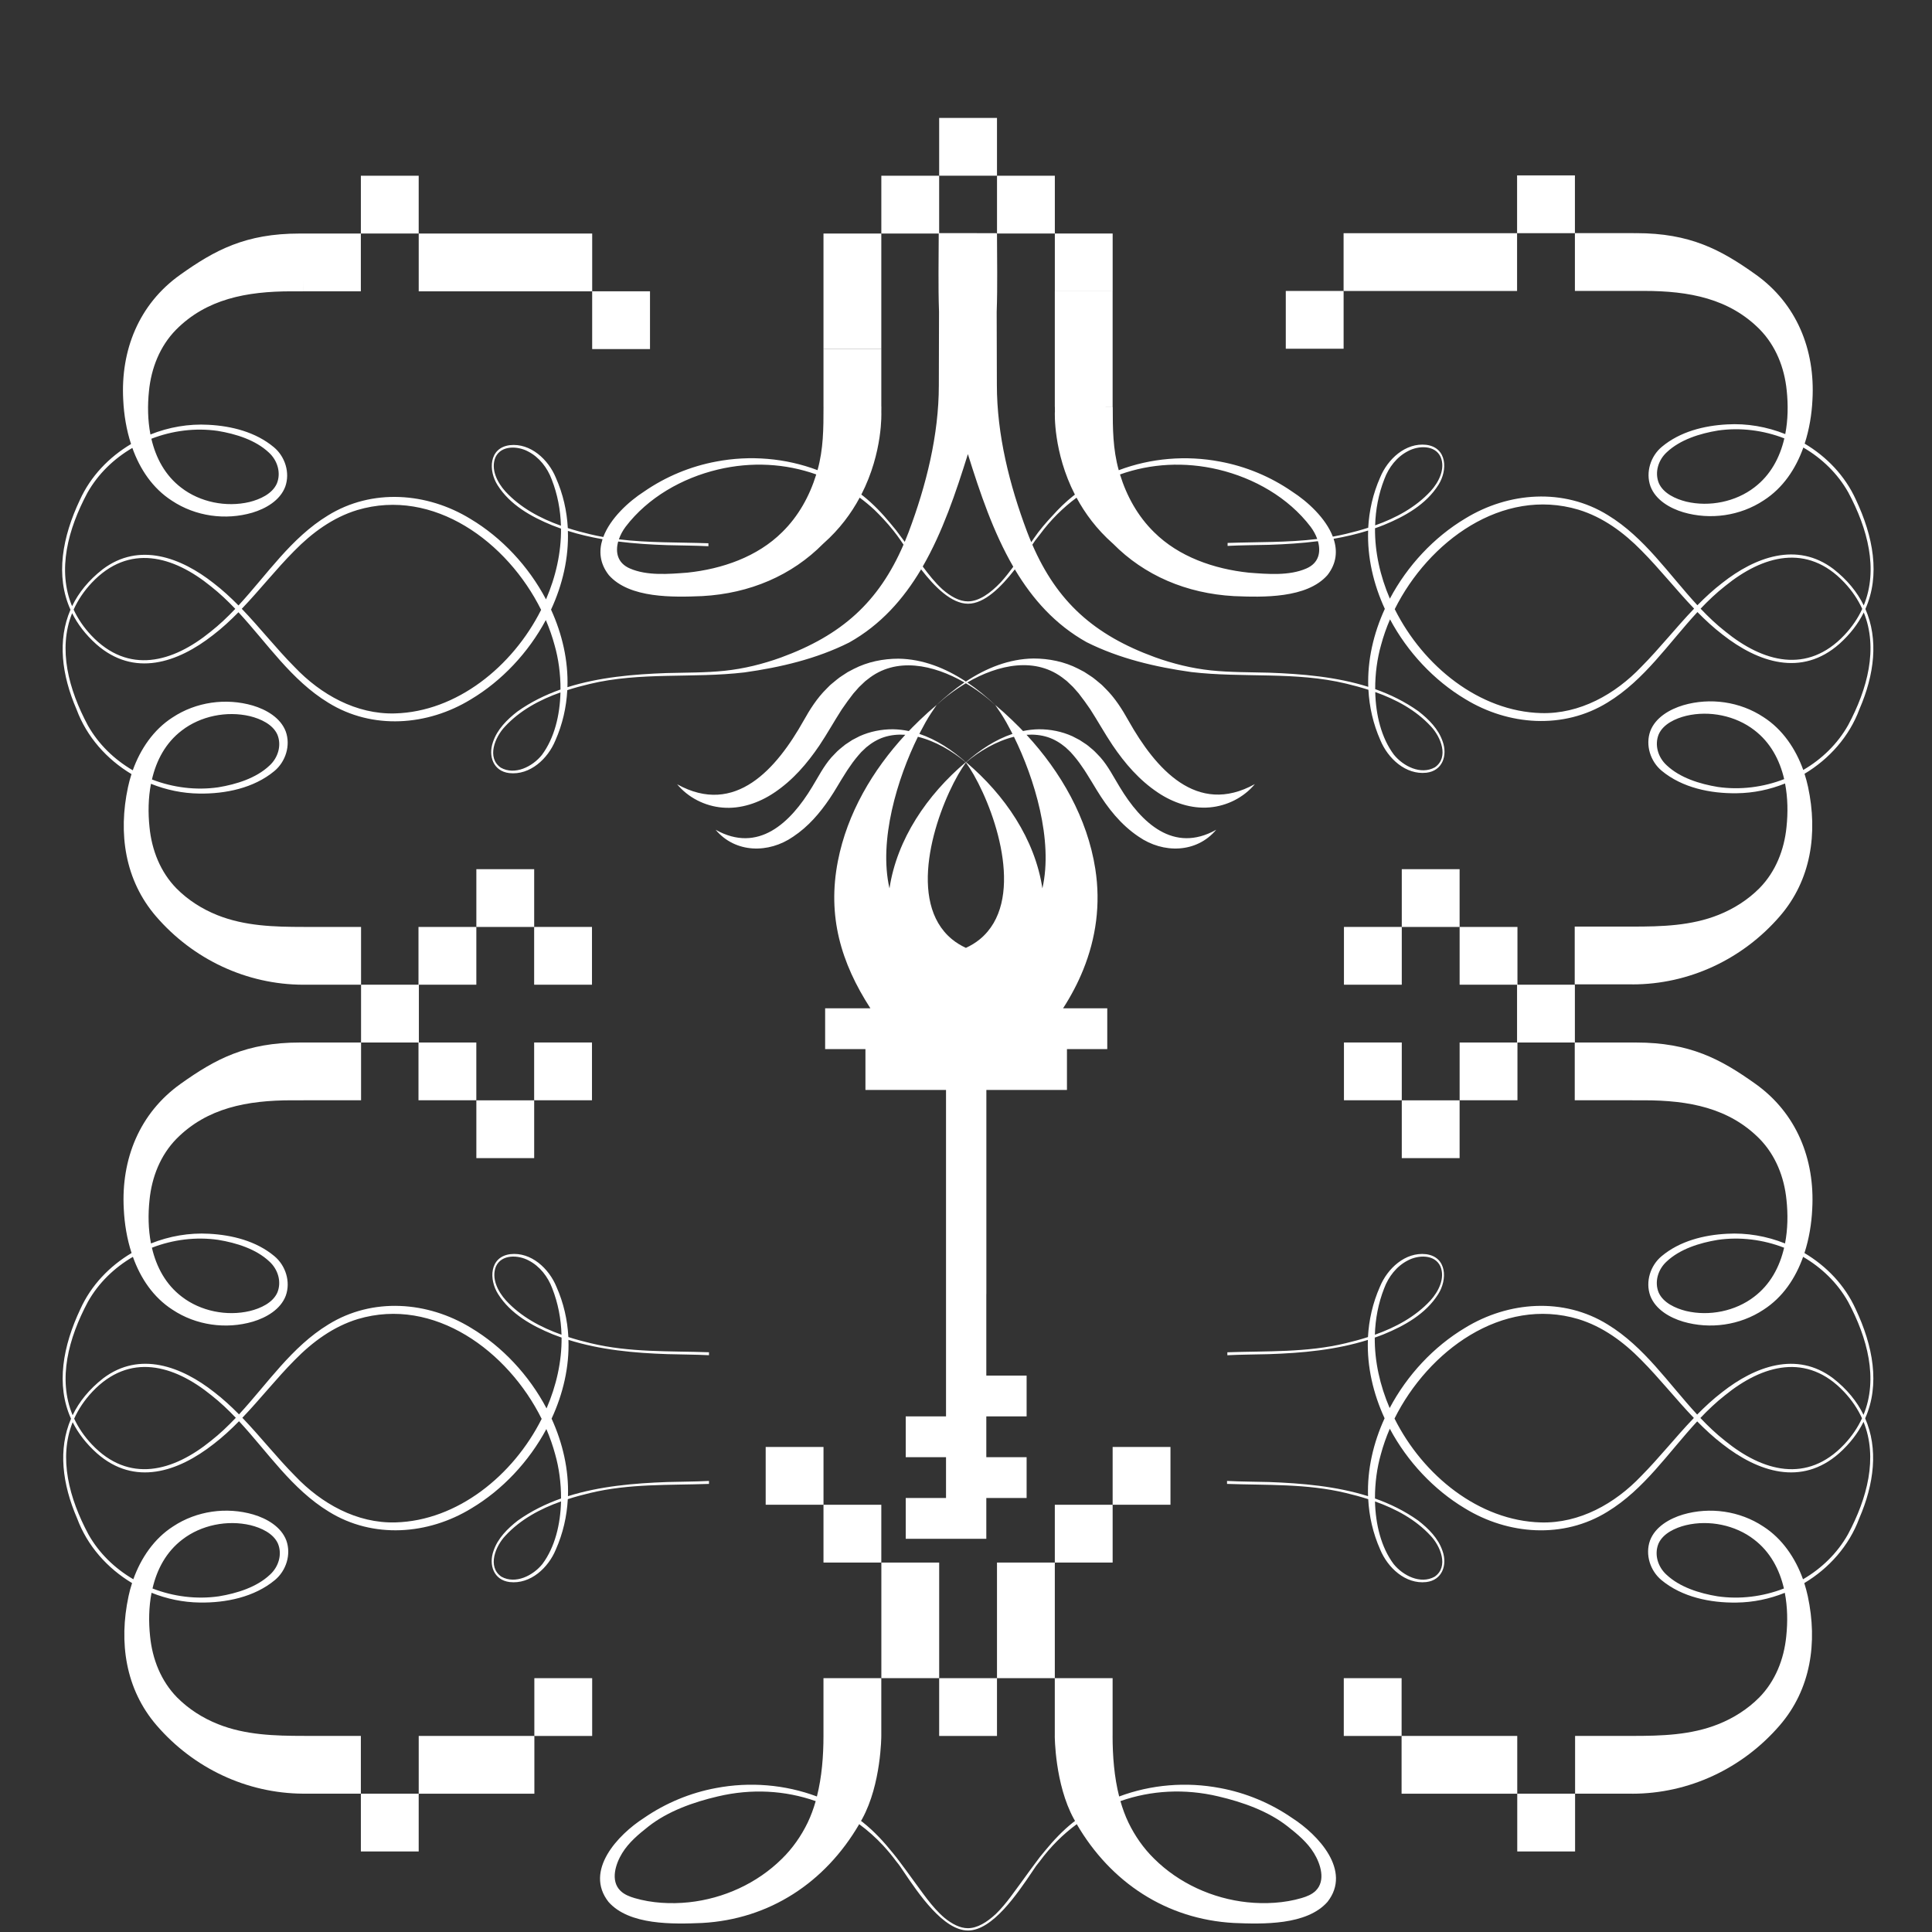 <svg width="311" height="311" viewBox="0 0 311 311" fill="none" xmlns="http://www.w3.org/2000/svg">
<rect x="0" y="0" width="311" height="311" fill="#333333" stroke="none"/>
<path d="M178.24 162.306H171.751V162.312H171.125C172.41 160.32 173.502 158.249 174.369 156.105C176.418 151.034 177.207 145.571 176.314 139.864C175.038 131.69 170.78 124.277 165.244 118.281C166.403 118.2 167.555 118.308 168.658 118.66C169.732 119.009 170.677 119.592 171.53 120.302C171.694 120.457 172.158 120.898 172.324 121.056C172.97 121.768 173.601 122.538 174.132 123.342C174.356 123.642 174.75 124.241 174.942 124.561C175.422 125.294 176.058 126.401 176.532 127.157C178.307 130.063 180.398 132.744 183.291 134.68C187.248 137.426 192.605 137.347 195.778 133.569C188.906 137.418 183.709 132.436 180.25 126.695C179.251 125.068 178.398 123.342 177.124 121.902C176.771 121.545 176.278 120.985 175.897 120.667C175.658 120.486 175.121 119.997 174.88 119.839C174.641 119.679 174.031 119.28 173.782 119.117C173.409 118.912 172.999 118.71 172.617 118.513C170.913 117.743 169.081 117.388 167.244 117.391C166.37 117.404 165.516 117.504 164.678 117.677C164.483 117.472 164.286 117.27 164.089 117.07C163.7 116.673 163.303 116.284 162.903 115.901C162.024 115.06 161.124 114.248 160.195 113.47C160.2 113.475 160.203 113.481 160.205 113.486C158.814 112.175 157.312 110.935 155.706 109.855C160.695 106.97 166.785 105.616 171.374 109.358L171.733 109.637C171.935 109.828 172.521 110.385 172.724 110.58C172.926 110.811 173.424 111.381 173.627 111.602C174.27 112.414 174.911 113.315 175.502 114.177C176.727 116.077 177.832 118.082 179.093 119.958C181.078 122.89 183.379 125.575 186.41 127.596C188.835 129.22 191.788 130.229 194.712 129.969C197.524 129.735 200.22 128.366 202 126.217C192.621 131.417 185.976 123.681 181.646 115.987C180.624 114.153 179.462 112.33 177.962 110.853C177.741 110.64 177.42 110.283 177.181 110.096C176.693 109.7 175.988 109.072 175.453 108.756L174.54 108.16L173.569 107.65C171.341 106.502 168.84 106.005 166.38 106C162.416 106.055 158.744 107.548 155.478 109.71C152.224 107.563 148.566 106.087 144.62 106.029C142.16 106.034 139.659 106.533 137.431 107.679L136.46 108.189L135.547 108.785C135.01 109.103 134.309 109.734 133.819 110.125C133.58 110.312 133.261 110.672 133.038 110.882C131.538 112.359 130.376 114.182 129.354 116.016C125.029 123.707 118.377 131.445 109 126.246C110.78 128.395 113.476 129.766 116.288 129.998C119.209 130.26 122.167 129.249 124.59 127.625C127.621 125.607 129.919 122.919 131.907 119.987C133.165 118.111 134.273 116.103 135.498 114.206C136.089 113.344 136.73 112.443 137.373 111.631C137.576 111.41 138.071 110.843 138.276 110.609C138.489 110.406 139.065 109.86 139.267 109.665L139.626 109.387C144.202 105.656 150.268 106.991 155.247 109.857C153.654 110.935 152.16 112.17 150.779 113.47C149.85 114.248 148.948 115.06 148.071 115.901C147.668 116.284 147.274 116.673 146.885 117.07C146.688 117.27 146.491 117.475 146.296 117.68C145.458 117.506 144.604 117.404 143.73 117.391C141.893 117.388 140.061 117.743 138.357 118.513C137.978 118.707 137.565 118.912 137.192 119.117C136.948 119.277 136.331 119.679 136.094 119.839C135.851 120.002 135.319 120.486 135.075 120.667C134.693 120.988 134.203 121.545 133.848 121.902C132.574 123.345 131.72 125.071 130.721 126.695C127.258 132.439 122.074 137.418 115.193 133.569C118.369 137.347 123.721 137.426 127.68 134.68C130.109 133.064 131.951 130.912 133.541 128.566C134.398 127.315 135.207 125.83 136.03 124.561C136.222 124.238 136.616 123.642 136.839 123.342C137.371 122.538 138.001 121.768 138.647 121.056C138.819 120.893 139.28 120.457 139.441 120.302C140.295 119.592 141.239 119.009 142.313 118.66C143.416 118.308 144.568 118.2 145.728 118.281C140.479 123.965 136.382 130.912 134.88 138.595C133.142 147.487 135.376 154.983 140.111 162.312H139.312H132.825V168.881H139.312V175.45H145.798H152.284V182.019V188.587V195.156V201.725V208.294V214.863V221.432V228.001H145.798V234.57H152.284V241.139H145.798V247.708H152.284H158.77V241.139H165.257V234.57H158.77V228.001H165.257V221.432H158.77V214.863V208.294H158.778V201.725V195.156V188.587V182.019V175.45H165.264H171.751V168.881V168.878H178.24V162.306ZM148.208 117.714C148.447 117.257 148.683 116.815 148.919 116.397C148.945 116.35 148.974 116.295 148.999 116.248C149.547 115.286 150.146 114.371 150.772 113.486C152.123 112.241 153.729 111.024 155.478 109.989C157.24 111.027 158.859 112.251 160.218 113.504C160.838 114.387 161.435 115.296 161.977 116.25C162.003 116.297 162.032 116.353 162.058 116.4C162.294 116.818 162.532 117.259 162.768 117.716C162.839 117.853 162.911 117.992 162.981 118.134C160.21 119.059 157.683 120.751 155.486 122.706C153.288 120.751 150.764 119.059 147.993 118.134C148.065 117.99 148.135 117.85 148.208 117.714ZM143.183 143.007C141.408 135.274 144.459 125.294 147.759 118.602C150.569 119.29 153.309 120.912 155.449 122.701C149.238 127.956 144.379 135.082 143.183 143.007ZM157.743 151.181C157.045 151.757 156.285 152.211 155.486 152.582C154.687 152.211 153.926 151.757 153.229 151.181C145.99 145.201 150.401 131.432 154.227 124.706C154.617 124.023 155.042 123.371 155.483 122.738C155.488 122.738 155.488 122.738 155.486 122.735C155.488 122.735 155.488 122.735 155.488 122.735C155.488 122.735 155.488 122.735 155.488 122.738C155.929 123.371 156.355 124.023 156.744 124.706C160.574 131.432 164.982 145.201 157.743 151.181ZM155.527 122.701C157.668 120.909 160.41 119.29 163.22 118.602C166.518 125.292 169.569 135.274 167.797 143.007C166.601 135.085 161.741 127.956 155.527 122.701Z" fill="white"/>
<path d="M67.398 288.734H58.09V298.035H67.398V288.734Z" fill="white"/>
<path d="M95.293 167.812H85.984V177.113H95.293V167.812Z" fill="white"/>
<path d="M85.988 177.125H76.68V186.426H85.988V177.125Z" fill="white"/>
<path d="M95.293 149.211H85.984V158.512H95.293V149.211Z" fill="white"/>
<path d="M85.988 139.914H76.68V149.215H85.988V139.914Z" fill="white"/>
<path d="M179.105 242.227H169.797V251.528H179.105V242.227Z" fill="white"/>
<path d="M151.183 251.531H141.875V260.836V270.137H151.183V260.836V251.531Z" fill="white"/>
<path d="M141.867 242.227H132.559V251.528H141.867V242.227Z" fill="white"/>
<path d="M188.414 232.922H179.105V242.223H188.414V232.922Z" fill="white"/>
<path d="M132.562 232.922H123.254V242.223H132.562V232.922Z" fill="white"/>
<path d="M160.488 270.141H151.18V279.442H160.488V270.141Z" fill="white"/>
<path d="M67.402 279.438V288.738H76.71H86.019V279.438H76.71H67.402Z" fill="white"/>
<path d="M95.324 270.141H86.016V279.442H95.324V270.141Z" fill="white"/>
<path d="M67.398 28.289H58.09V37.59H67.398V28.289Z" fill="white"/>
<path d="M104.632 46.891H95.324V56.192H104.632V46.891Z" fill="white"/>
<path d="M86.019 46.895H95.327V37.594H86.019H76.71H67.402V46.895H76.71H86.019Z" fill="white"/>
<path d="M253.546 288.734H244.238V298.035H253.546V288.734Z" fill="white"/>
<path d="M225.648 167.812H216.34V177.113H225.648V167.812Z" fill="white"/>
<path d="M234.957 177.125H225.648V186.426H234.957V177.125Z" fill="white"/>
<path d="M225.648 149.211H216.34V158.512H225.648V149.211Z" fill="white"/>
<path d="M234.957 139.914H225.648V149.215H234.957V139.914Z" fill="white"/>
<path d="M234.925 279.438H225.617V288.738H234.925H244.237V279.438H234.925Z" fill="white"/>
<path d="M225.621 270.141H216.312V279.442H225.621V270.141Z" fill="white"/>
<path d="M208.012 292.656C204.538 290.257 200.536 288.59 196.395 287.827C190.967 286.793 185.285 287.258 180.155 289.185C179.358 286.045 179.097 282.667 179.097 279.438H179.101V270.137H169.797V260.836V251.531H160.488V260.836V270.137H169.793V279.438H169.789C169.789 279.438 169.789 287.173 172.853 292.772C172.917 292.891 172.987 293.006 173.051 293.121C172.954 293.196 172.853 293.263 172.757 293.341C171.059 294.688 169.592 296.25 168.233 297.906C167.674 298.557 167.116 299.264 166.595 299.997C165.939 300.871 165.295 301.76 164.658 302.646C163.478 304.212 162.026 306.433 160.299 308.103C158.846 309.45 157.312 310.388 155.805 310.388C154.546 310.388 153.262 309.725 152.025 308.714C150.004 307.006 148.325 304.409 146.995 302.646C146.277 301.649 145.551 300.651 144.806 299.669C144.486 299.23 144.151 298.806 143.816 298.397C142.345 296.559 140.759 294.822 138.897 293.341C138.801 293.267 138.7 293.196 138.603 293.121C138.67 293.002 138.737 292.887 138.801 292.772C141.865 287.169 141.865 279.438 141.865 279.438V270.137H132.557V279.438C132.557 282.671 132.296 286.045 131.499 289.185C126.369 287.258 120.687 286.793 115.258 287.827C111.118 288.59 107.119 290.257 103.642 292.656C99.464 295.342 94.017 301.124 97.945 306.146C101.274 309.941 108.385 309.74 113.024 309.547C123.855 308.952 132.832 303.047 138.309 293.642C139.679 294.647 140.967 295.793 142.155 297.072C142.189 297.11 142.226 297.151 142.259 297.188C142.952 297.943 143.615 298.739 144.236 299.584C144.389 299.77 144.538 299.959 144.687 300.149C144.769 300.265 144.855 300.384 144.936 300.499C145.104 300.748 145.286 301.012 145.473 301.291C147.863 304.833 151.869 310.76 155.827 310.76C159.766 310.76 163.776 304.822 166.17 301.273C166.353 301.001 166.528 300.744 166.691 300.499C166.732 300.439 166.773 300.384 166.814 300.324C167.008 300.075 167.201 299.826 167.399 299.584C169.115 297.255 171.118 295.268 173.33 293.642C178.807 303.047 187.784 308.952 198.614 309.547C203.254 309.74 210.361 309.941 213.694 306.146C217.637 301.124 212.189 295.342 208.012 292.656ZM130.014 293.393C128.979 295.532 127.579 297.541 125.877 299.204C121.882 303.17 116.468 305.626 110.88 306.217C108.024 306.519 104.904 306.355 102.149 305.54C101.315 305.294 100.481 304.963 99.863 304.353C98.217 302.72 99.1 300.03 100.146 298.319C101.207 296.581 102.797 295.264 104.375 294.018C107.51 291.548 111.651 290.082 115.553 289.174C120.955 287.891 126.383 288.199 131.306 289.933C130.963 291.131 130.539 292.295 130.014 293.393ZM211.802 304.35C211.188 304.96 210.35 305.291 209.516 305.536C206.761 306.351 203.637 306.515 200.785 306.213C195.196 305.622 189.779 303.166 185.788 299.201C184.086 297.538 182.686 295.529 181.651 293.389C181.126 292.292 180.702 291.131 180.359 289.929C185.281 288.196 190.71 287.887 196.112 289.17C200.011 290.078 204.155 291.54 207.29 294.014C208.872 295.261 210.458 296.574 211.519 298.315C212.565 300.03 213.448 302.716 211.802 304.35Z" fill="white"/>
<path d="M253.519 28.234H244.211V37.535H253.519V28.234Z" fill="white"/>
<path d="M216.285 46.836H206.977V56.137H216.285V46.836Z" fill="white"/>
<path d="M234.901 46.84H244.209V37.539H234.901H225.593H216.281V46.84H225.593H234.901Z" fill="white"/>
<path d="M160.488 28.285V18.984H151.18V28.285H160.488Z" fill="white"/>
<path d="M141.867 46.895V37.594H132.559V46.895V56.196H141.867V46.895Z" fill="white"/>
<path d="M169.8 46.891H179.108V37.59H169.8V28.289H160.492V37.59H169.8V46.891Z" fill="white"/>
<path d="M48.882 167.812H48.815V167.816C48.636 167.827 48.468 167.816 48.301 167.816C39.629 167.816 34.685 170.469 29.078 174.465C22.454 179.186 19.479 186.589 19.926 194.622C20.038 196.973 20.432 199.406 21.18 201.705C17.632 203.811 14.68 206.888 12.952 210.69C10.123 216.669 8.972 222.915 11.433 228.377C9.329 233.25 10.011 238.868 12.412 244.415C14.05 248.831 17.275 252.447 21.259 254.832C21.032 255.535 20.838 256.242 20.689 256.957C19.107 264.379 20.183 271.905 25.216 277.742C31.163 284.629 39.704 288.677 48.781 288.732V288.736H58.089V279.435H48.956V279.431C44.261 279.431 39.503 279.301 35.087 277.538C32.63 276.556 30.362 275.116 28.497 273.233C25.92 270.603 24.524 267.087 24.159 263.389C23.917 261.09 23.951 258.683 24.394 256.395C26.851 257.381 29.487 257.931 32.149 257.965C36.36 258.032 40.944 257.098 44.257 254.341C46.052 252.853 46.904 250.245 46.093 247.979C45.259 245.758 42.947 244.441 40.787 243.798C36.461 242.536 31.65 243.206 27.864 245.714C24.799 247.674 22.681 250.818 21.463 254.218C18.492 252.485 15.949 250.037 14.237 246.997C11.135 241.201 9.4 234.705 11.697 228.935C12.584 230.702 13.857 232.38 15.596 233.935C21.668 239.285 28.653 236.941 34.387 232.45C35.85 231.327 37.194 230.084 38.475 228.778C43.14 233.812 46.998 239.72 52.944 243.344C60.044 247.737 68.916 247.072 75.89 242.801C80.872 239.828 85.138 235.285 87.95 230.04C88.527 231.383 89.003 232.752 89.372 234.121C89.982 236.26 90.325 238.727 90.314 241.216C87.86 242.082 85.514 243.236 83.355 244.769C81.698 246.056 80.105 247.641 79.434 249.68C78.645 251.904 79.475 254.356 82.052 254.669C85.41 255.048 88.277 252.347 89.476 249.427C90.641 246.796 91.252 244.065 91.401 241.324C92.596 240.94 93.802 240.613 94.998 240.33C101.275 238.809 107.72 239.095 114.128 238.868V238.392C111.883 238.507 109.63 238.503 107.377 238.567C102.072 238.76 96.539 239.233 91.427 240.844C91.572 236.584 90.593 232.313 88.791 228.362C90.649 224.355 91.658 220.013 91.505 215.683C96.643 217.301 102.09 217.803 107.459 217.978C109.693 218.045 111.912 218.041 114.128 218.153V217.677C107.75 217.457 101.335 217.733 95.091 216.222C93.892 215.939 92.686 215.612 91.494 215.229C91.345 212.487 90.738 209.756 89.569 207.126C88.37 204.209 85.5 201.504 82.145 201.884C78.775 202.326 78.682 205.972 80.194 208.331C82.19 211.501 85.615 213.41 88.988 214.79C89.457 214.976 89.927 215.151 90.399 215.314C90.437 219.161 89.558 223.06 87.979 226.714C85.168 221.379 80.853 216.754 75.808 213.744C68.838 209.473 59.962 208.807 52.862 213.201C46.953 216.806 43.103 222.666 38.475 227.677C37.22 226.405 35.906 225.192 34.48 224.098C29.249 219.976 22.502 217.42 16.616 221.866C14.341 223.641 12.732 225.65 11.69 227.811C9.274 221.989 11.02 215.411 14.155 209.548C15.867 206.504 18.414 204.053 21.393 202.319C22.614 205.742 24.654 208.826 27.778 210.835C31.561 213.346 36.375 214.016 40.702 212.751C42.857 212.104 45.169 210.79 46.003 208.569C46.815 206.304 45.966 203.696 44.168 202.207C41.249 199.767 37.377 198.8 33.653 198.602C30.474 198.42 27.261 198.978 24.304 200.161C23.861 197.869 23.824 195.459 24.07 193.159C24.435 189.461 25.835 185.946 28.407 183.315C33.322 178.352 39.756 177.117 47.024 177.117C47.426 177.117 48.047 177.117 48.863 177.117V177.113H58.123V167.812H48.882ZM29.357 247.819C32.376 245.487 36.591 244.635 40.322 245.513C42.046 245.937 44.023 246.837 44.749 248.496C45.452 250.223 44.849 252.217 43.46 253.478C41.316 255.498 38.144 256.484 35.228 256.964C31.639 257.481 27.927 257.009 24.55 255.703C25.261 252.619 26.758 249.799 29.357 247.819ZM87.317 251.759C85.82 253.623 82.986 255.07 80.708 253.802C78.388 252.198 79.777 248.868 81.359 247.205C83.776 244.586 86.952 242.882 90.31 241.688C90.224 245.36 89.338 249.043 87.317 251.759ZM81.452 209.343C80.149 207.911 79.04 205.746 79.848 203.833C80.764 201.876 83.433 202.007 85.09 202.896C86.892 203.818 88.206 205.519 88.903 207.405C89.841 209.801 90.314 212.312 90.388 214.853C87.037 213.662 83.865 211.959 81.452 209.343ZM47.433 218.934C50.3 216.006 53.658 213.536 57.598 212.334C69.884 208.681 81.776 217.491 87.194 228.399C82.596 237.559 73.578 244.798 63.67 245.066C57.449 245.245 51.73 242.03 47.526 237.614C44.559 234.627 41.938 231.271 39.011 228.224C41.9 225.207 44.499 221.892 47.433 218.934ZM14.87 224.027C20.842 217.703 27.975 219.678 34.052 224.623C35.448 225.72 36.736 226.944 37.961 228.228C36.71 229.545 35.4 230.799 33.97 231.922C27.882 236.87 20.764 238.838 14.788 232.517C13.544 231.2 12.61 229.805 11.939 228.365C12.617 226.859 13.574 225.404 14.87 224.027ZM35.132 199.585C38.05 200.065 41.219 201.05 43.364 203.071C44.749 204.332 45.356 206.326 44.652 208.052C43.926 209.711 41.949 210.612 40.225 211.036C36.498 211.918 32.283 211.066 29.264 208.733C26.665 206.754 25.168 203.934 24.453 200.849C27.83 199.536 31.542 199.067 35.132 199.585Z" fill="white"/>
<path d="M298.732 80.4C297.004 76.598 294.055 73.522 290.503 71.416C291.248 69.117 291.646 66.687 291.758 64.336C292.205 56.303 289.23 48.896 282.606 44.179C276.999 40.183 272.055 37.531 263.383 37.531C263.193 37.531 263.011 37.545 262.802 37.527V37.531H253.517V46.831H262.825C263.636 46.831 264.258 46.831 264.66 46.831C271.928 46.831 278.362 48.067 283.276 53.03C285.849 55.66 287.249 59.176 287.614 62.874C287.856 65.173 287.823 67.584 287.379 69.876C284.423 68.692 281.21 68.134 278.03 68.317C274.311 68.51 270.435 69.481 267.516 71.922C265.718 73.41 264.869 76.014 265.68 78.284C266.514 80.505 268.827 81.822 270.982 82.465C275.309 83.727 280.119 83.057 283.906 80.549C287.029 78.544 289.066 75.463 290.291 72.041C293.27 73.775 295.813 76.222 297.525 79.266C300.649 85.103 302.392 91.651 300.012 97.458C298.97 95.323 297.373 93.344 295.124 91.588C289.237 87.142 282.495 89.698 277.26 93.82C275.823 94.925 274.497 96.145 273.235 97.429C268.596 92.41 264.742 86.532 258.818 82.919C251.722 78.525 242.846 79.191 235.872 83.462C230.846 86.461 226.545 91.063 223.731 96.372C222.167 92.737 221.303 88.861 221.34 85.036C221.813 84.869 222.286 84.698 222.751 84.511C226.125 83.131 229.55 81.223 231.546 78.053C233.057 75.694 232.964 72.048 229.595 71.606C226.24 71.226 223.369 73.927 222.171 76.847C221.005 79.478 220.395 82.209 220.246 84.951C219.054 85.334 217.844 85.661 216.649 85.944C215.949 86.111 215.249 86.256 214.549 86.383C213.41 83.41 210.48 80.724 208 79.132C204.53 76.732 200.535 75.069 196.398 74.306C190.947 73.265 185.236 73.741 180.087 75.691C179.137 72.279 179.122 69.016 179.122 65.5L176.792 65.493H179.104V56.192V46.891H169.796V56.192V65.493H169.807C169.807 65.787 169.811 66.077 169.814 66.371L169.803 66.352C169.803 66.352 169.509 72.766 173.031 79.623C172.949 79.686 172.864 79.746 172.782 79.809C171.542 80.791 170.425 81.885 169.386 83.049C168.407 84.087 167.316 85.349 166.389 86.71C166.266 86.889 166.139 87.079 166.005 87.276C165.775 86.725 165.547 86.167 165.328 85.587C162.502 78.075 160.469 69.972 160.469 61.947C160.469 58.093 160.454 54.198 160.439 50.228C160.592 45.961 160.488 41.727 160.488 37.586H160.409C160.409 37.568 160.409 37.553 160.409 37.534L151.179 37.527V28.289H141.871V37.59H151.109C151.109 41.712 151.004 45.931 151.157 50.18C151.142 54.187 151.127 58.119 151.127 62.011C151.127 70.035 149.094 78.138 146.268 85.65C146.064 86.186 145.851 86.71 145.639 87.224C145.431 86.941 145.219 86.658 145.006 86.375C144.496 85.657 143.949 84.965 143.398 84.326C142.046 82.685 140.587 81.137 138.904 79.802C138.822 79.738 138.736 79.675 138.651 79.615C142.165 72.763 141.871 66.356 141.871 66.356C141.879 66.058 141.879 65.761 141.879 65.463H141.868V56.196H132.559V65.497H132.563C132.563 69.012 132.548 72.275 131.599 75.683C126.45 73.734 120.738 73.257 115.287 74.299C111.155 75.065 107.16 76.725 103.686 79.124C101.191 80.728 98.235 83.444 97.114 86.442C96.407 86.316 95.703 86.171 94.999 86C93.8 85.717 92.594 85.389 91.403 85.006C91.254 82.264 90.647 79.534 89.478 76.903C88.279 73.987 85.408 71.282 82.054 71.661C78.684 72.104 78.591 75.75 80.103 78.109C82.098 81.278 85.524 83.187 88.897 84.567C89.366 84.753 89.835 84.928 90.308 85.092C90.345 88.935 89.47 92.83 87.892 96.484C85.081 91.152 80.765 86.535 75.724 83.526C68.751 79.255 59.874 78.589 52.778 82.982C46.865 86.588 43.019 92.447 38.391 97.462C37.133 96.186 35.818 94.973 34.389 93.876C29.157 89.754 22.411 87.198 16.524 91.644C14.25 93.418 12.645 95.42 11.602 97.581C9.19 91.759 10.936 85.185 14.071 79.329C15.784 76.286 18.33 73.838 21.305 72.104C22.526 75.527 24.567 78.607 27.691 80.612C31.477 83.12 36.288 83.79 40.614 82.528C42.77 81.885 45.082 80.568 45.916 78.347C46.727 76.077 45.879 73.473 44.08 71.985C41.161 69.544 37.285 68.573 33.566 68.38C30.386 68.198 27.173 68.756 24.217 69.939C23.774 67.647 23.74 65.236 23.982 62.937C24.347 59.239 25.747 55.723 28.32 53.093C33.234 48.13 39.668 46.895 46.936 46.895C47.338 46.895 47.96 46.895 48.775 46.895L48.779 45.031V46.891H58.087V37.59H48.779C48.578 37.605 48.399 37.594 48.213 37.594C39.542 37.594 34.597 40.246 28.99 44.242C22.366 48.959 19.391 56.367 19.838 64.399C19.95 66.75 20.345 69.18 21.093 71.479C17.545 73.585 14.592 76.662 12.865 80.464C10.035 86.442 8.888 92.685 11.345 98.147C9.238 103.024 9.916 108.642 12.321 114.193C13.959 118.609 17.183 122.225 21.167 124.61C20.94 125.313 20.747 126.02 20.598 126.734C19.015 134.156 20.091 141.683 25.125 147.52C31.097 154.436 39.691 158.491 48.812 158.514H58.121V167.815H67.365V177.116H76.674V167.815H67.429V158.514H76.677V149.213H67.365V158.51H58.121V149.213H48.865V149.209C44.17 149.209 39.411 149.079 34.996 147.315C32.538 146.333 30.271 144.893 28.405 143.011C25.829 140.38 24.433 136.865 24.068 133.167C23.826 130.867 23.859 128.46 24.302 126.172C26.76 127.158 29.396 127.709 32.058 127.742C36.269 127.809 40.852 126.875 44.166 124.119C45.961 122.631 46.813 120.023 46.002 117.757C45.167 115.536 42.855 114.219 40.696 113.575C36.369 112.314 31.559 112.984 27.773 115.491C24.708 117.452 22.59 120.595 21.372 123.996C18.401 122.262 15.858 119.814 14.145 116.775C11.044 110.975 9.305 104.479 11.61 98.705C12.496 100.472 13.769 102.154 15.508 103.709C21.577 109.059 28.566 106.715 34.299 102.224C35.759 101.104 37.103 99.862 38.384 98.556C43.049 103.59 46.906 109.498 52.852 113.121C59.953 117.515 68.825 116.849 75.799 112.578C80.78 109.605 85.051 105.059 87.862 99.81C88.439 101.153 88.916 102.522 89.284 103.895C89.895 106.034 90.241 108.504 90.226 110.993C87.776 111.86 85.434 113.01 83.275 114.546C81.618 115.83 80.025 117.418 79.354 119.457C78.565 121.682 79.395 124.137 81.972 124.446C85.326 124.826 88.197 122.121 89.396 119.204C90.561 116.574 91.172 113.839 91.317 111.094C92.508 110.71 93.711 110.387 94.906 110.104C103.079 108.128 111.545 109.215 119.837 108.24C125.616 107.429 131.443 106.064 136.689 103.43C141.763 100.587 145.427 96.443 148.272 91.651C150.472 94.49 153.16 97.183 155.83 97.183C158.481 97.183 161.161 94.493 163.362 91.655C166.199 96.42 169.855 100.543 174.908 103.37C180.154 106.004 185.981 107.37 191.759 108.181C200.051 109.155 208.517 108.069 216.69 110.044C217.885 110.327 219.088 110.655 220.279 111.034C220.424 113.78 221.035 116.51 222.2 119.145C223.399 122.061 226.27 124.766 229.624 124.387C232.201 124.078 233.031 121.622 232.242 119.397C231.572 117.359 229.978 115.77 228.321 114.487C226.162 112.954 223.82 111.8 221.37 110.934C221.355 108.441 221.701 105.974 222.312 103.835C222.684 102.444 223.168 101.06 223.757 99.698C226.568 104.97 230.849 109.538 235.85 112.526C242.823 116.797 251.696 117.463 258.796 113.069C264.731 109.449 268.588 103.552 273.242 98.526C274.516 99.821 275.849 101.052 277.297 102.165C283.031 106.655 290.019 108.999 296.088 103.649C297.846 102.075 299.13 100.375 300.016 98.589C302.358 104.378 300.623 110.9 297.503 116.723C295.79 119.762 293.251 122.21 290.276 123.944C289.059 120.543 286.94 117.396 283.876 115.439C280.093 112.931 275.279 112.258 270.953 113.523C268.797 114.17 266.481 115.484 265.647 117.705C264.835 119.97 265.688 122.578 267.482 124.067C270.796 126.823 275.376 127.757 279.59 127.69C282.253 127.66 284.889 127.11 287.346 126.12C287.789 128.412 287.823 130.819 287.581 133.115C287.216 136.813 285.819 140.328 283.243 142.959C281.378 144.841 279.11 146.281 276.653 147.263C272.241 149.03 267.486 149.157 262.795 149.157V149.153H253.487V158.454H262.765V158.462C271.913 158.462 280.536 154.403 286.523 147.468C291.561 141.631 292.633 134.104 291.051 126.682C290.898 125.971 290.704 125.261 290.481 124.558C294.465 122.173 297.693 118.557 299.327 114.141C301.74 108.567 302.414 102.924 300.277 98.031C302.701 92.577 301.55 86.357 298.732 80.4ZM282.42 78.447C279.401 80.78 275.186 81.632 271.455 80.754C269.731 80.326 267.754 79.426 267.028 77.77C266.325 76.048 266.931 74.05 268.316 72.789C270.465 70.768 273.63 69.782 276.549 69.303C280.138 68.785 283.85 69.258 287.231 70.567C286.512 73.648 285.019 76.468 282.42 78.447ZM222.844 77.123C223.541 75.237 224.855 73.533 226.657 72.614C228.31 71.721 230.983 71.591 231.899 73.551C232.711 75.463 231.598 77.629 230.295 79.061C227.882 81.677 224.71 83.38 221.359 84.571C221.433 82.03 221.906 79.519 222.844 77.123ZM81.361 79.117C80.058 77.685 78.948 75.519 79.756 73.607C80.672 71.65 83.342 71.78 84.999 72.669C86.801 73.592 88.115 75.292 88.811 77.179C89.75 79.575 90.222 82.086 90.297 84.627C86.946 83.436 83.774 81.732 81.361 79.117ZM35.048 69.362C37.967 69.842 41.132 70.828 43.28 72.848C44.665 74.109 45.272 76.107 44.568 77.83C43.842 79.485 41.865 80.386 40.141 80.813C36.41 81.691 32.196 80.84 29.176 78.507C26.577 76.528 25.084 73.707 24.366 70.627C27.746 69.317 31.459 68.845 35.048 69.362ZM29.265 117.589C32.285 115.257 36.5 114.405 40.23 115.283C41.954 115.707 43.931 116.607 44.657 118.267C45.361 119.993 44.758 121.987 43.369 123.248C41.224 125.268 38.052 126.254 35.137 126.734C31.548 127.251 27.836 126.779 24.459 125.473C25.17 122.392 26.663 119.569 29.265 117.589ZM276.526 126.678C273.607 126.198 270.439 125.212 268.294 123.192C266.905 121.931 266.302 119.937 267.006 118.211C267.732 116.551 269.705 115.651 271.433 115.227C275.16 114.345 279.378 115.197 282.398 117.534C284.993 119.513 286.486 122.333 287.204 125.417C283.828 126.727 280.115 127.195 276.526 126.678ZM196.123 75.586C201.864 76.952 207.382 80.081 210.978 84.802C211.418 85.389 211.794 86.067 212.04 86.762C207.27 87.346 202.43 87.231 197.612 87.398V87.875C199.835 87.759 202.058 87.759 204.28 87.7C206.902 87.614 209.541 87.451 212.151 87.116C212.65 88.842 212.323 90.632 210.282 91.513C207.516 92.719 204.035 92.414 201.019 92.183C195.423 91.588 189.771 89.638 185.776 85.668C183.155 83.102 181.36 79.861 180.288 76.375C185.229 74.615 190.691 74.295 196.123 75.586ZM100.703 84.798C104.296 80.081 109.814 76.952 115.559 75.583C120.991 74.292 126.45 74.612 131.394 76.371C130.318 79.861 128.523 83.102 125.906 85.665C121.911 89.634 116.259 91.588 110.663 92.179C107.647 92.41 104.166 92.711 101.4 91.51C99.378 90.639 99.039 88.879 99.512 87.171C102.118 87.503 104.751 87.666 107.368 87.752C109.598 87.815 111.821 87.815 114.036 87.927V87.451C109.222 87.283 104.389 87.398 99.624 86.818C99.869 86.1 100.253 85.401 100.703 84.798ZM33.886 101.7C27.799 106.651 20.68 108.616 14.704 102.295C13.457 100.974 12.522 99.575 11.852 98.132C12.53 96.629 13.483 95.174 14.778 93.801C20.75 87.477 27.884 89.452 33.961 94.397C35.36 95.498 36.649 96.722 37.874 98.009C36.626 99.326 35.316 100.576 33.886 101.7ZM63.579 114.84C57.357 115.019 51.639 111.804 47.435 107.388C44.468 104.401 41.846 101.045 38.92 97.998C41.809 94.977 44.412 91.662 47.346 88.704C50.212 85.776 53.571 83.302 57.51 82.104C69.797 78.451 81.689 87.257 87.106 98.169C82.504 107.329 73.49 114.572 63.579 114.84ZM87.225 121.533C85.728 123.397 82.895 124.844 80.617 123.575C78.297 121.972 79.686 118.642 81.268 116.979C83.684 114.36 86.86 112.652 90.219 111.462C90.133 115.134 89.247 118.817 87.225 121.533ZM125.698 105.848C122.786 106.897 119.744 107.652 116.657 107.976C113.549 108.3 110.425 108.259 107.294 108.344C101.984 108.534 96.455 109.006 91.343 110.621C91.488 106.358 90.509 102.083 88.703 98.132C90.558 94.129 91.567 89.787 91.414 85.46C93.238 86.037 95.104 86.468 96.991 86.796C96.381 88.689 96.526 90.68 97.997 92.566C101.318 96.35 108.418 96.145 113.046 95.955C120.72 95.535 127.485 92.622 132.519 87.514C132.533 87.503 132.545 87.492 132.559 87.48C135.162 85.177 137.035 82.621 138.386 80.106C139.217 80.72 140.021 81.386 140.788 82.101C141.652 82.942 142.769 84.102 143.822 85.427C143.975 85.62 144.128 85.814 144.273 86.014C144.306 86.055 144.34 86.096 144.37 86.137C144.563 86.394 144.753 86.658 144.932 86.922C145.092 87.157 145.263 87.41 145.442 87.674C141.454 96.912 135.508 102.261 125.698 105.848ZM155.804 96.807C154.43 96.807 153.03 96.019 151.69 94.85C150.517 93.786 149.467 92.451 148.536 91.19C151.73 85.654 153.868 79.299 155.804 73.097C157.747 79.318 159.896 85.687 163.112 91.231C162.494 92.068 161.82 92.934 161.094 93.734C159.419 95.49 157.595 96.807 155.804 96.807ZM230.328 116.92C231.911 118.583 233.299 121.912 230.98 123.516C228.701 124.785 225.868 123.337 224.371 121.473C222.349 118.758 221.463 115.074 221.377 111.402C224.736 112.593 227.912 114.301 230.328 116.92ZM220.253 110.562C215.141 108.947 209.608 108.478 204.303 108.285C201.171 108.199 198.048 108.24 194.939 107.916C191.852 107.593 188.81 106.837 185.899 105.788C176.114 102.213 170.172 96.878 166.18 87.681C166.337 87.447 166.489 87.227 166.631 87.012C166.888 86.677 167.145 86.346 167.409 86.018C169.111 83.708 171.103 81.736 173.296 80.114C174.647 82.625 176.52 85.174 179.115 87.473C179.134 87.492 179.152 87.506 179.171 87.521C184.205 92.622 190.966 95.535 198.64 95.959C203.268 96.149 210.368 96.353 213.689 92.57C215.178 90.661 215.309 88.648 214.672 86.733C216.552 86.405 218.414 85.974 220.234 85.401C220.086 89.705 221.08 94.025 222.919 98.009C221.095 101.982 220.108 106.279 220.253 110.562ZM264.213 107.336C260.01 111.752 254.291 114.967 248.069 114.788C238.14 114.516 229.107 107.247 224.516 98.057C229.945 87.172 241.818 78.395 254.086 82.045C258.025 83.243 261.384 85.717 264.251 88.645C267.196 91.614 269.806 94.943 272.706 97.972C269.791 101.011 267.173 104.356 264.213 107.336ZM296.892 102.235C290.917 108.556 283.798 106.592 277.71 101.64C276.292 100.528 274.992 99.289 273.752 97.979C274.985 96.681 276.28 95.449 277.688 94.344C283.764 89.4 290.898 87.424 296.87 93.749C298.147 95.103 299.097 96.532 299.77 98.016C299.097 99.482 298.155 100.896 296.892 102.235Z" fill="white"/>
<path d="M298.695 210.69C296.967 206.888 294.019 203.811 290.467 201.706C291.215 199.406 291.61 196.973 291.721 194.622C292.168 186.59 289.193 179.182 282.57 174.465C276.962 170.469 272.018 167.817 263.347 167.817C263.168 167.817 262.993 167.828 262.799 167.813H253.513V158.508H244.269V149.211H234.96V158.512H244.205V167.813H234.96V177.114H244.269V167.813H253.491V177.114H262.784V177.118C263.6 177.118 264.221 177.118 264.624 177.118C271.891 177.118 278.325 178.353 283.24 183.316C285.813 185.946 287.213 189.462 287.577 193.16C287.823 195.459 287.786 197.87 287.343 200.162C284.387 198.978 281.173 198.42 277.994 198.603C274.274 198.796 270.398 199.767 267.479 202.208C265.681 203.696 264.832 206.3 265.644 208.57C266.478 210.791 268.79 212.108 270.946 212.751C275.272 214.013 280.082 213.343 283.869 210.835C286.993 208.826 289.033 205.746 290.254 202.319C293.233 204.053 295.78 206.505 297.492 209.548C300.616 215.385 302.362 221.941 299.976 227.752C298.933 225.613 297.336 223.63 295.083 221.87C289.197 217.424 282.454 219.98 277.219 224.102C275.782 225.203 274.46 226.427 273.198 227.707C268.559 222.688 264.705 216.814 258.786 213.202C251.689 208.808 242.813 209.474 235.839 213.745C230.809 216.747 226.509 221.349 223.698 226.662C222.134 223.023 221.266 219.143 221.3 215.318C221.773 215.151 222.246 214.98 222.711 214.794C226.084 213.414 229.51 211.505 231.505 208.335C233.017 205.977 232.924 202.331 229.554 201.888C226.2 201.508 223.329 204.209 222.13 207.13C220.965 209.76 220.354 212.491 220.205 215.233C219.014 215.616 217.804 215.943 216.609 216.226C210.365 217.737 203.95 217.461 197.572 217.681V218.157C199.794 218.042 202.017 218.045 204.24 217.982C209.609 217.807 215.056 217.305 220.194 215.687C220.045 219.995 221.043 224.318 222.882 228.306C221.062 232.272 220.075 236.566 220.22 240.844C215.108 239.233 209.575 238.761 204.27 238.567C202.017 238.504 199.765 238.508 197.52 238.392V238.868C203.927 239.095 210.376 238.813 216.65 240.331C217.845 240.613 219.055 240.941 220.246 241.324C220.395 244.066 221.002 246.797 222.171 249.427C223.37 252.344 226.241 255.048 229.595 254.669C232.172 254.36 233.002 251.905 232.213 249.68C231.543 247.641 229.949 246.052 228.292 244.769C226.133 243.232 223.787 242.083 221.333 241.216C221.322 238.727 221.665 236.26 222.275 234.121C222.648 232.73 223.132 231.346 223.72 229.984C226.531 235.252 230.813 239.817 235.809 242.805C242.783 247.076 251.656 247.742 258.756 243.348C264.691 239.728 268.548 233.835 273.202 228.805C274.475 230.099 275.812 231.335 277.26 232.451C282.994 236.941 289.983 239.285 296.051 233.935C297.809 232.361 299.093 230.665 299.98 228.875C302.314 234.664 300.579 241.179 297.463 247.001C295.75 250.041 293.211 252.489 290.236 254.222C289.018 250.822 286.9 247.675 283.836 245.718C280.053 243.21 275.239 242.537 270.912 243.802C268.756 244.449 266.441 245.762 265.607 247.983C264.795 250.249 265.647 252.857 267.442 254.345C270.756 257.102 275.335 258.036 279.55 257.969C282.212 257.939 284.848 257.388 287.306 256.399C287.749 258.691 287.782 261.098 287.54 263.393C287.175 267.091 285.779 270.607 283.203 273.237C281.337 275.12 279.07 276.56 276.612 277.542C272.197 279.309 267.438 279.435 262.743 279.435H253.547V288.736H262.725V288.74C271.873 288.74 280.496 284.681 286.483 277.746C291.52 271.909 292.593 264.383 291.01 256.961C290.858 256.25 290.664 255.539 290.441 254.836C294.424 252.452 297.652 248.835 299.287 244.419C301.7 238.85 302.374 233.206 300.24 228.317C302.664 222.871 301.513 216.647 298.695 210.69ZM282.383 208.733C279.364 211.066 275.149 211.918 271.422 211.036C269.698 210.608 267.721 209.708 266.995 208.052C266.292 206.33 266.898 204.332 268.284 203.071C270.432 201.051 273.597 200.065 276.516 199.585C280.105 199.068 283.817 199.54 287.194 200.85C286.479 203.934 284.982 206.754 282.383 208.733ZM222.804 207.409C223.5 205.523 224.815 203.819 226.617 202.9C228.27 202.007 230.943 201.877 231.859 203.837C232.671 205.75 231.557 207.915 230.254 209.347C227.842 211.959 224.669 213.663 221.319 214.857C221.393 212.316 221.866 209.805 222.804 207.409ZM230.288 247.21C231.87 248.873 233.259 252.202 230.939 253.806C228.661 255.074 225.827 253.627 224.331 251.763C222.309 249.044 221.426 245.364 221.337 241.692C224.692 242.886 227.871 244.59 230.288 247.21ZM276.486 256.964C273.567 256.484 270.398 255.499 268.254 253.478C266.865 252.217 266.262 250.223 266.966 248.497C267.692 246.837 269.665 245.937 271.392 245.513C275.119 244.631 279.338 245.483 282.357 247.82C284.952 249.799 286.446 252.619 287.164 255.703C283.787 257.013 280.075 257.482 276.486 256.964ZM264.173 237.618C259.97 242.034 254.251 245.249 248.029 245.07C238.103 244.799 229.07 237.533 224.48 228.347C229.908 217.461 241.781 208.685 254.05 212.335C257.989 213.533 261.347 216.007 264.214 218.935C267.159 221.9 269.765 225.226 272.666 228.254C269.75 231.294 267.129 234.638 264.173 237.618ZM296.859 232.518C290.884 238.839 283.761 236.874 277.677 231.922C276.259 230.806 274.956 229.567 273.716 228.258C274.948 226.963 276.24 225.732 277.648 224.627C283.724 219.682 290.858 217.707 296.83 224.032C298.11 225.389 299.06 226.822 299.734 228.306C299.06 229.768 298.122 231.182 296.859 232.518Z" fill="white"/>
</svg>
